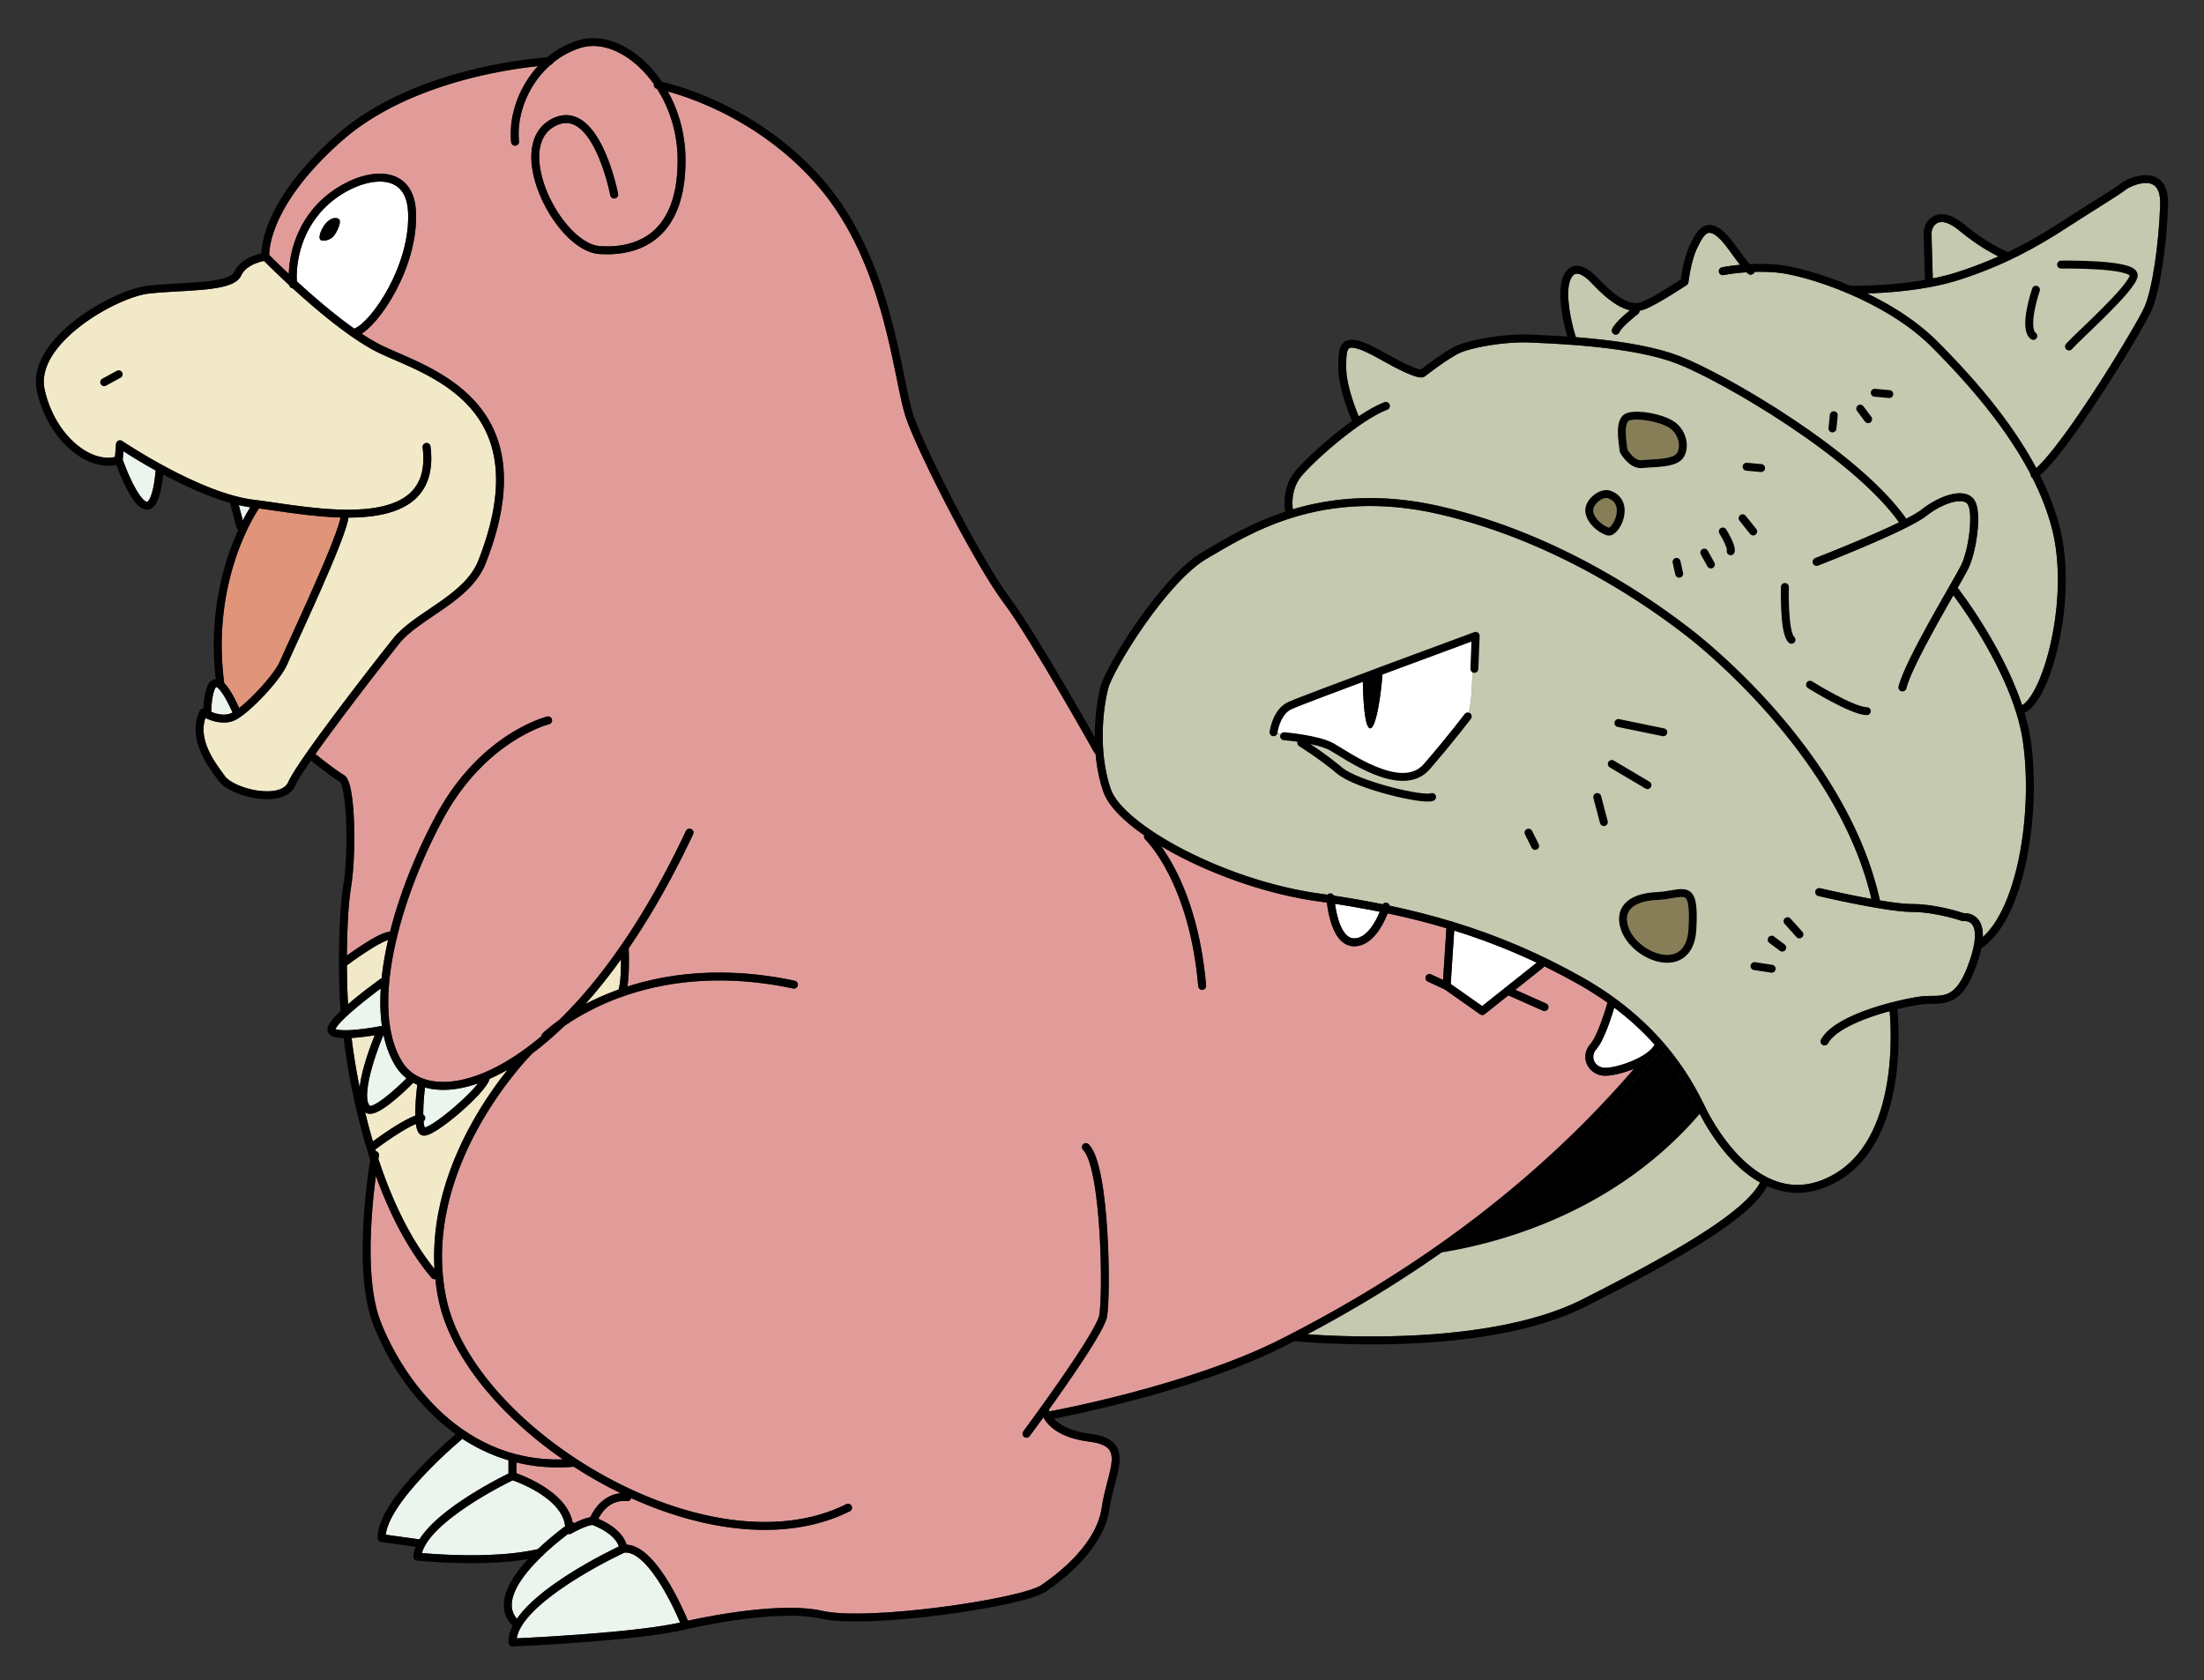 <svg width="278" height="212" xmlns="http://www.w3.org/2000/svg">
  <rect width="100%" height="100%" fill="#333333" stroke="none"/>
  <path
    d="m248.734,116.607c-0.391,-0.474 -1.001,-0.4 -1.021,-0.397a0.514,0.514 0 0 1 -0.24,-0.022c-0.032,-0.012 -3.293,-1.139 -6.334,-1.139c-3.188,0 -11.432,-1.932 -11.781,-2.014a0.5,0.5 0 1 1 0.229,-0.974c0.053,0.012 3.279,0.768 6.462,1.343c-4.102,-17.647 -21.11,-31.438 -23.052,-32.964c-5.593,-4.394 -17.118,-12.26 -31.471,-15.572c-14.185,-3.273 -23.122,1.98 -28.462,5.119l-0.841,0.493c-5.035,2.923 -11.77,13.867 -12.435,16.363c-0.612,2.295 -1.333,7.907 0.323,12.708c1.52,4.408 14.189,11.491 26.262,13.167c0.361,0.05 0.71,0.105 1.066,0.157a0.498,0.498 0 0 1 0.815,0.12c2.135,0.324 4.182,0.686 6.154,1.087a0.5,0.5 0 0 1 0.539,-0.182a0.493,0.493 0 0 1 0.335,0.361a95.169,95.169 0 0 1 7.697,1.956c0.009,0 0.017,-0.004 0.024,-0.003a0.478,0.478 0 0 1 0.229,0.081c5.802,1.763 11.073,4.032 16.317,6.982c10.318,5.804 14.089,13.445 15.509,16.321l0.193,0.391c0.63,1.259 4.033,7.621 9.186,9.159c2.268,0.677 4.606,0.329 6.949,-1.034c7.93,-4.613 7.195,-17.915 6.967,-20.548c-3.127,0.848 -6.773,2.248 -7.778,4.057a0.5,0.5 0 0 1 -0.874,-0.486c1.867,-3.361 10.364,-5.13 12.537,-5.419c0.492,-0.066 0.962,-0.071 1.414,-0.075c1.859,-0.02 3.327,-0.035 4.845,-4.587c0.977,-2.933 0.568,-4.046 0.237,-4.449zm-63.763,-26.059c-1.083,1.583 -5.333,6.583 -6.25,7.083s-5.333,0.583 -9.083,-2.583c0,0 -2.584,-1.083 -3.5,-1.417c-0.917,-0.333 -4.084,-0.75 -4.084,-0.75l-1.25,-0.667s0.5,-1.917 1.417,-2.667c0.917,-0.75 23.417,-9.084 23.417,-9.084s0.416,8.502 -0.667,10.085z"
    fill-rule="evenodd" clip-rule="evenodd" fill="#c4c9af" id="svg_1"/>
  <path
    d="m250.097,118.209c0.031,-0.973 -0.166,-1.73 -0.605,-2.253c-0.613,-0.73 -1.462,-0.763 -1.788,-0.746c-0.574,-0.193 -3.607,-1.161 -6.565,-1.161c-0.959,0 -2.436,-0.191 -4.016,-0.456c-3.924,-17.803 -20.271,-31.393 -23.51,-33.938c-5.658,-4.445 -17.321,-12.405 -31.863,-15.761c-7.636,-1.762 -13.771,-1.115 -18.681,0.354c-0.095,-0.775 -0.168,-2.691 1.117,-4.211c1.819,-2.149 7.439,-7.076 10.796,-8.355a0.5,0.5 0 1 0 -0.356,-0.935c-0.962,0.366 -2.082,1.004 -3.241,1.778c-0.47,-1.125 -1.581,-4.011 -1.581,-6.144c0,-1.144 0,-2.224 0.387,-2.449c0.32,-0.187 1.252,-0.099 3.867,1.384c4.64,2.629 5.283,2.354 5.558,2.235a0.608,0.608 0 0 0 0.17,-0.12c-0.004,0.003 -0.004,0.008 -0.008,0.011c0.03,-0.023 2.97,-2.303 4.396,-2.938c1.456,-0.647 5.562,-1.452 8.94,-1.291l0.553,0.026c3.734,0.172 12.477,0.577 17.791,2.608c5.578,2.133 22.163,11.738 28.076,20.053c-4.041,1.97 -10.493,4.481 -10.578,4.514a0.5,0.5 0 0 0 0.361,0.932c0.459,-0.178 11.264,-4.381 13.629,-6.24c1.629,-1.28 3.524,-2.042 4.608,-1.853c0.313,0.055 0.528,0.183 0.658,0.391c0.666,1.065 0.153,5.658 -0.856,7.678c-0.26,0.521 -0.878,1.604 -1.66,2.975c-2.224,3.896 -5.583,9.783 -6.211,12.294a0.5,0.5 0 1 0 0.97,0.242c0.578,-2.313 3.855,-8.093 5.933,-11.733c1.456,1.957 7.605,10.599 8.754,18.352c1.305,8.801 -0.598,20.768 -5.045,24.757z"
    fill-rule="evenodd" clip-rule="evenodd" fill="#c4c9af" id="svg_2"/>
  <path
    d="m255.054,88.967c-2.432,-7.32 -7.538,-14.053 -8.125,-14.811c0.611,-1.074 1.094,-1.928 1.322,-2.385c1.016,-2.03 1.799,-7.074 0.811,-8.655c-0.281,-0.45 -0.743,-0.742 -1.334,-0.845c-1.386,-0.243 -3.505,0.562 -5.399,2.051c-0.394,0.31 -1.062,0.697 -1.888,1.125c-5.958,-8.506 -22.938,-18.358 -28.625,-20.533c-3.674,-1.405 -8.875,-2.048 -13.042,-2.374c-0.057,-0.172 -0.97,-3.007 -0.97,-5.493c0,-1.294 0.34,-2.265 0.865,-2.473c0.477,-0.188 1.243,0.23 2.104,1.148c1.875,2 3.451,3.106 4.835,3.406c-0.694,0.562 -1.974,1.666 -2.268,2.399a0.5,0.5 0 0 0 0.928,0.372c0.194,-0.486 1.485,-1.632 2.34,-2.29a0.49,0.49 0 0 0 0.187,-0.411c0.237,-0.035 0.468,-0.097 0.694,-0.188c1.695,-0.678 5.114,-2.952 5.259,-3.048a0.499,0.499 0 0 0 0.219,-0.357c0.003,-0.027 0.334,-2.767 1.118,-4.335l0.076,-0.155c0.375,-0.755 0.842,-1.694 1.42,-1.741c0.335,-0.027 1.103,0.213 2.483,2.131a67.94,67.94 0 0 0 1.408,1.9a22.23,22.23 0 0 0 -2.271,0.318a0.5,0.5 0 1 0 0.206,0.979c0.02,-0.004 1.175,-0.241 2.869,-0.354c0.442,0.437 0.595,0.356 0.824,0.225a0.535,0.535 0 0 0 0.229,-0.274a23.68,23.68 0 0 1 2.763,0.079c3.778,0.344 13.704,3.535 19.525,9.356c5.757,5.756 9.901,11.089 12.528,16.135a0.496,0.496 0 0 0 0.088,0.306a0.494,0.494 0 0 0 0.121,0.112c1.102,2.177 1.926,4.303 2.465,6.385c2.294,8.843 -1.155,20.84 -3.765,22.295z"
    fill-rule="evenodd" clip-rule="evenodd" fill="#c4c9af" id="svg_3"/>
  <path
    d="m244.325,43.028c-2.466,-2.466 -5.649,-4.467 -8.814,-6.001c2.725,-0.083 7.466,-0.417 11.444,-1.667c6.063,-1.906 10.465,-4.506 13.622,-6.558l3.916,-2.493c1.737,-1.094 3.11,-1.958 3.624,-2.37c0.439,-0.352 2.298,-1.222 3.397,-0.671c0.681,0.342 1.003,1.215 0.957,2.598c-0.17,5.098 -1.013,10.609 -1.96,12.82c-0.899,2.098 -9.753,16.819 -13.668,20.375c-2.685,-5.038 -6.823,-10.337 -12.518,-16.033z"
    fill-rule="evenodd" clip-rule="evenodd" fill="#c4c9af" id="svg_4"/>
  <path
    d="m212.972,117.188c-0.104,1.918 -0.876,3.038 -2.233,3.24c-1.947,0.289 -4.571,-1.387 -5.298,-3.384c-0.318,-0.875 -0.291,-1.603 0.082,-2.162c0.525,-0.79 1.726,-1.251 3.472,-1.334c0.759,-0.036 1.402,-0.145 1.97,-0.24c0.773,-0.13 1.385,-0.233 1.637,-0.008c0.495,0.443 0.448,2.431 0.37,3.888zm-1.435,-60.054c-0.383,0.67 -2.17,0.77 -3.354,0.835c-0.408,0.023 -0.793,0.044 -1.107,0.083c-0.771,0.096 -1.516,-0.876 -1.789,-1.339l-0.039,-0.295c-0.141,-1.036 -0.433,-3.191 0.345,-3.385c1.196,-0.299 3.739,0.184 4.947,0.938c1.061,0.666 1.545,2.202 0.997,3.163zm-8.602,9.428c-0.869,-0.301 -1.836,-1.154 -1.969,-2.084c-0.052,-0.361 0.217,-0.851 0.668,-1.221c0.41,-0.336 0.891,-0.502 1.17,-0.403c0.82,0.289 1.195,0.893 1.113,1.794c-0.093,1.019 -0.727,1.853 -0.982,1.914z"
    fill-rule="evenodd" clip-rule="evenodd" fill="#877e57" id="svg_5"/>
  <path d="m217.408,34.705z" fill-rule="evenodd" clip-rule="evenodd" fill="#4eb9ef" id="svg_6"/>
  <path
    d="m243.638,29.382c0,-0.438 0.265,-1.027 0.756,-1.257c0.655,-0.307 1.635,0.039 2.757,0.974c2.112,1.76 3.949,2.774 4.914,3.248a50.127,50.127 0 0 1 -5.41,2.058c-0.917,0.288 -1.884,0.521 -2.858,0.718c-0.035,-0.989 -0.159,-4.744 -0.159,-5.741z"
    fill-rule="evenodd" clip-rule="evenodd" fill="#c4c9af" id="svg_7"/>
  <path d="m179.144,46.685a0.494,0.494 0 0 0 -0.158,0.243a0.425,0.425 0 0 1 0.158,-0.243z" fill-rule="evenodd"
        clip-rule="evenodd" fill="#4eb9ef" id="svg_8"/>
  <path
    d="m18.543,63.299c-0.605,0.073 -2.057,-2.45 -3.065,-5.317l0.089,-1.054a72.017,72.017 0 0 0 4.07,2.433c-0.359,3.805 -1.063,3.935 -1.094,3.938zm11.578,0.419c0.494,0.113 0.98,0.205 1.457,0.272c-0.188,0.289 -0.528,0.844 -0.95,1.654l-0.507,-1.926z"
    fill-rule="evenodd" clip-rule="evenodd" fill="#ebf4ed" id="svg_9"/>
  <path
    d="m32.548,64.334a0.498,0.498 0 0 0 0.079,-0.196c0.604,0.081 1.242,0.17 1.929,0.27c2.46,0.357 5.466,0.793 8.386,0.873c-0.303,2.067 -4.316,10.853 -6.289,15.17a146.761,146.761 0 0 0 -1.31,2.905c-0.655,1.571 -3.395,4.566 -5.175,5.959c-0.708,-1.55 -1.317,-2.567 -1.881,-3.122c-1.729,-13.063 4.201,-21.772 4.261,-21.859z"
    fill-rule="evenodd" clip-rule="evenodd" fill="#e0957a" id="svg_10"/>
  <path
    d="m27.275,86.671c0.062,0.011 0.698,0.196 2.058,3.215c-0.027,0.015 -0.059,0.036 -0.085,0.049c-0.854,0.427 -1.908,0.155 -2.604,-0.123c0.029,-1.639 0.35,-3.011 0.631,-3.141z"
    fill-rule="evenodd" clip-rule="evenodd" fill="#ebf4ed" id="svg_11"/>
  <path
    d="m43.757,121.789c0.004,-0.003 0.01,-0.003 0.014,-0.006c1.924,-1.443 4.264,-2.926 5.177,-3.194a40.125,40.125 0 0 0 -0.815,4.833c-0.041,0.015 -0.082,0.027 -0.119,0.054c-1.009,0.725 -2.688,1.968 -4.112,3.21a90.277,90.277 0 0 1 -0.145,-4.897zm11.059,38.31c-3.217,-3.976 -5.495,-9.063 -7.086,-13.901l0.066,-0.394a0.495,0.495 0 0 0 -0.377,-0.57l-0.073,-0.241c0.032,-0.015 0.065,-0.023 0.095,-0.045c0.96,-0.73 3.433,-2.476 5.022,-3.15c0.089,0.611 0.253,1.088 0.528,1.309c0.354,0.283 0.828,0.137 1.154,0.001c1.884,-0.78 7.161,-5.308 7.614,-7.022a24.059,24.059 0 0 0 2.333,-1.195c-3.505,4.393 -9.911,14.049 -9.276,25.208z"
    fill-rule="evenodd" clip-rule="evenodd" fill="#f1e9c8" id="svg_12"/>
  <path
    d="m53.584,142.246c-0.075,-0.143 -0.13,-0.414 -0.161,-0.79a0.501,0.501 0 0 0 0.207,-0.497a0.492,0.492 0 0 0 -0.243,-0.337c-0.008,-0.942 0.065,-2.162 0.219,-3.429c0.881,0.242 1.855,0.344 2.913,0.284c1.156,-0.066 2.437,-0.332 3.813,-0.818c-1.414,1.825 -5.611,5.4 -6.748,5.587z"
    fill-rule="evenodd" clip-rule="evenodd" fill="#ebf4ed" id="svg_13"/>
  <path
    d="m52.381,140.754c-1.812,0.674 -4.563,2.665 -5.337,3.24a79.6,79.6 0 0 1 -0.977,-3.66c0.139,0.099 0.34,0.187 0.619,0.184c1.479,-0.013 4.484,-2.942 5.449,-3.922c0.164,0.09 0.326,0.183 0.501,0.26c-0.139,1.1 -0.289,2.616 -0.255,3.898z"
    fill-rule="evenodd" clip-rule="evenodd" fill="#f1e9c8" id="svg_14"/>
  <path
    d="m46.648,139.514c-1.007,-1.055 0.391,-5.834 1.733,-8.983c0.31,1.458 0.787,2.799 1.498,3.948a5.994,5.994 0 0 0 1.401,1.554c-2.021,2.032 -4.121,3.623 -4.632,3.481z"
    fill-rule="evenodd" clip-rule="evenodd" fill="#ebf4ed" id="svg_15"/>
  <path
    d="m45.369,137.187a78.52,78.52 0 0 1 -1.018,-6.237a27.64,27.64 0 0 0 2.913,-0.34c-0.566,1.381 -1.641,4.243 -1.895,6.577z"
    fill-rule="evenodd" clip-rule="evenodd" fill="#f1e9c8" id="svg_16"/>
  <path
    d="m48.027,124.702c-0.104,1.667 -0.062,3.254 0.151,4.727c-2.704,0.524 -5.339,0.7 -5.854,0.394c0.201,-0.721 2.965,-3.105 5.703,-5.121z"
    fill-rule="evenodd" clip-rule="evenodd" fill="#ebf4ed" id="svg_17"/>
  <path
    d="m47.94,166.541c-1.909,-5.132 -1.093,-13.901 -0.523,-18.203c1.649,4.565 3.916,9.214 7.007,12.867a0.496,0.496 0 0 0 0.494,0.158c0.09,0.867 0.215,1.739 0.397,2.62c1.437,6.907 7.431,14.414 15.691,20.129c-4.996,0.145 -9.061,-1.353 -12.31,-3.536l-0.006,-0.012a0.488,0.488 0 0 0 -0.24,-0.151c-6.903,-4.771 -10.035,-12.593 -10.51,-13.872zm26.511,24.879c-0.639,0.102 -1.422,0.435 -2.021,0.729a0.5,0.5 0 0 0 -0.211,-0.093c-0.69,-3.66 -5.706,-5.704 -7.081,-6.198l0,-1.36c2.226,0.545 4.628,0.761 7.207,0.548c0.013,-0.001 0.021,-0.008 0.033,-0.01a55.396,55.396 0 0 0 5.916,3.346c-2.074,0.204 -3.34,1.882 -3.843,3.038z"
    fill-rule="evenodd" clip-rule="evenodd" fill="#e19c9a" id="svg_18"/>
  <path
    d="m48.672,193.618c0.364,-3.579 6.755,-9.664 9.645,-12.093a22.324,22.324 0 0 0 5.821,2.705l0,1.672c-1.557,0.76 -8.793,4.443 -11.213,8.303l-4.253,-0.587z"
    fill-rule="evenodd" clip-rule="evenodd" fill="#ebf4ed" id="svg_19"/>
  <path
    d="m53.235,195.936c0.88,-3.448 8.296,-7.674 11.436,-9.18c1.017,0.359 6.263,2.383 6.603,5.802a37.232,37.232 0 0 0 -3.431,2.876c-5.174,1.206 -12.579,0.679 -14.608,0.502zm11.333,6.23c0.192,-1.922 1.988,-4.1 3.813,-5.857a0.497,0.497 0 0 0 0.19,-0.185a37.232,37.232 0 0 1 3.098,-2.612c0.13,0.037 0.268,0.039 0.387,-0.031c0.707,-0.411 2.027,-1.052 2.682,-1.091c0.475,0.176 2.803,1.112 3.322,2.711c-1.849,0.88 -9.906,4.886 -12.844,9.122a2.615,2.615 0 0 1 -0.648,-2.057z"
    fill-rule="evenodd" clip-rule="evenodd" fill="#ebf4ed" id="svg_20"/>
  <path
    d="m78.755,195.879c2.646,-0.261 5.78,5.834 7.033,8.819c-5.451,1.226 -17.848,1.863 -20.611,1.992c0.637,-4.002 9.821,-9.073 13.578,-10.811z"
    fill-rule="evenodd" clip-rule="evenodd" fill="#ebf4ed" id="svg_21"/>
  <path
    d="m78.331,121.003c0.006,1.346 -0.052,3.135 -0.327,3.87l-0.001,0.002a33.577,33.577 0 0 0 -4.274,1.882a67.33,67.33 0 0 0 4.602,-5.754z"
    fill-rule="evenodd" clip-rule="evenodd" fill="#f1e9c8" id="svg_22"/>
  <path
    d="m168.389,114.028c1.956,0.301 3.835,0.635 5.652,1.001c-0.557,1.359 -1.705,3.353 -3.237,3.353c-1.512,0 -2.186,-2.651 -2.415,-4.354zm25.446,7.421l-6.883,5.475l-3.965,-2.79l0.439,-6.732a78.61,78.61 0 0 1 10.409,4.047zm8.636,13.266c-0.617,0 -1.149,-0.327 -1.388,-0.853c-0.225,-0.495 -0.128,-1.036 0.264,-1.484c0.967,-1.105 1.89,-3.982 2.265,-5.25a35.484,35.484 0 0 1 5.104,4.661c-0.005,0.008 -0.014,0.013 -0.018,0.021c-0.867,1.589 -4.658,2.905 -6.227,2.905z"
    fill-rule="evenodd" clip-rule="evenodd" fill="#fff" id="svg_23"/>
  <path fill-rule="evenodd" clip-rule="evenodd" fill="#4eb9ef" d="m259.98,33.882z" id="svg_24"/>
  <path
    d="m161.579,168.936c-11.631,5.897 -29.022,9.089 -29.196,9.121c-0.006,0.001 -0.01,0.004 -0.015,0.006a1.352,1.352 0 0 1 -0.062,-0.218c2.797,-3.896 6.967,-9.923 7.322,-11.698c0.437,-2.186 0.435,-19.047 -2.304,-21.785a0.5,0.5 0 0 0 -0.707,0.707c2.258,2.257 2.572,18.168 2.03,20.882c-0.393,1.96 -7.047,11.228 -9.578,14.633a0.501,0.501 0 0 0 0.803,0.597c0.227,-0.305 0.877,-1.183 1.739,-2.374c0.526,1.008 1.954,2.591 5.798,3.071c1.33,0.167 2.16,0.517 2.535,1.07c0.562,0.83 0.196,2.225 -0.267,3.992c-0.252,0.961 -0.537,2.051 -0.702,3.205c-0.601,4.203 -4.477,7.663 -7.621,9.825c-2.467,1.696 -21.791,4.587 -27.605,3.258c-5.312,-1.214 -14.84,0.764 -16.975,1.239c-0.827,-2.004 -4.133,-9.429 -7.741,-9.596c-0.532,-1.789 -2.59,-2.853 -3.561,-3.265c0.412,-0.814 1.509,-2.449 3.612,-2.227a0.496,0.496 0 0 0 0.531,-0.384c10.314,4.678 20.305,5.304 27.578,1.667a0.5,0.5 0 1 0 -0.447,-0.895c-7.288,3.645 -17.475,2.825 -27.948,-2.249c-11.686,-5.66 -20.729,-15.2 -22.505,-23.739c-3.403,-16.368 10.556,-30.57 10.697,-30.711a0.495,0.495 0 0 0 0.112,-0.178a41.517,41.517 0 0 0 3.823,-3.247c3.814,-2.737 13.742,-8.188 29.107,-4.94a0.5,0.5 0 1 0 0.207,-0.978c-8.813,-1.863 -15.893,-0.921 -21.117,0.766c0.297,-1.663 0.194,-4.438 0.18,-4.798c-0.001,-0.021 -0.011,-0.038 -0.014,-0.058c2.746,-4.001 5.49,-8.759 8.133,-14.375a0.5,0.5 0 1 0 -0.904,-0.426c-5.263,11.182 -10.889,18.92 -16.104,23.949c-1.271,0.904 -1.937,1.55 -1.964,1.577a0.493,0.493 0 0 0 -0.142,0.332c-4.548,3.846 -8.682,5.604 -11.848,5.785c-2.596,0.148 -4.631,-0.749 -5.731,-2.526c-4.184,-6.757 -0.246,-20.633 5.181,-30.666c5.318,-9.83 13.262,-11.898 13.347,-11.919a0.499,0.499 0 1 0 -0.238,-0.97c-0.342,0.083 -8.445,2.17 -13.987,12.414c-2.474,4.572 -4.586,9.754 -5.843,14.742c-1.22,0.054 -3.988,1.948 -5.431,2.996c0.02,-3.22 0.177,-6.573 0.54,-8.751c0.562,-3.375 0.706,-13.091 -0.912,-14.016c-0.954,-0.545 -2.999,-2.171 -3.596,-2.649c3.2,-4.53 8.432,-11.263 10.571,-13.938c1.021,-1.276 2.63,-2.365 4.333,-3.519c2.664,-1.803 5.42,-3.669 6.575,-6.611c7.304,-18.592 -4.65,-23.778 -11.072,-26.564a53.726,53.726 0 0 1 -2.008,-0.901c-0.809,-0.393 -1.678,-0.914 -2.57,-1.505c2.714,-1.708 7.172,-8.818 6.852,-15.403c-0.146,-2.984 -1.647,-4.109 -2.881,-4.527c-3.151,-1.067 -7.645,1.277 -10.001,4.062c-2.615,3.092 -3.112,6.472 -3.163,8.322a112.556,112.556 0 0 1 -2.463,-2.379c-0.002,-1.003 0.406,-6.668 9.173,-14.412c8.041,-7.104 20.518,-8.973 24.737,-9.416c-2.507,2.731 -3.722,6.473 -3.399,9.592a0.499,0.499 0 1 0 0.994,-0.102c-0.331,-3.2 1.099,-7.115 3.98,-9.646a0.49,0.49 0 0 0 0.311,-0.273a10.327,10.327 0 0 1 3.523,-1.884c1.92,-0.582 4.143,-0.038 6.26,1.533c1.003,0.744 2.027,1.777 2.938,3.06l-0.001,0.004a0.499,0.499 0 0 0 0.396,0.582c1.495,2.32 2.595,5.367 2.595,9.01c0,4.016 -0.976,6.967 -2.901,8.772c-2.067,1.939 -4.894,2.192 -6.899,2.062c-2.751,-0.177 -6.34,-4.579 -7.384,-9.057c-0.391,-1.676 -0.701,-4.685 1.601,-6.01c0.905,-0.521 1.729,-0.599 2.519,-0.237c3.104,1.421 4.561,8.823 4.574,8.897a0.501,0.501 0 0 0 0.982,-0.188c-0.062,-0.325 -1.568,-7.982 -5.14,-9.618c-1.09,-0.5 -2.245,-0.406 -3.435,0.278c-2.091,1.204 -2.847,3.793 -2.075,7.104c1.038,4.454 4.805,9.603 8.293,9.828c3.16,0.204 5.805,-0.602 7.648,-2.331c2.135,-2.001 3.217,-5.198 3.217,-9.501c0,-3.099 -0.801,-6.114 -2.218,-8.671c3.311,0.917 11.986,3.943 18.841,11.832c6.58,7.574 8.646,17.693 10.015,24.389c0.449,2.201 0.805,3.94 1.225,5.118c1.615,4.523 8.668,18.372 12.238,23.131c3.439,4.586 11.383,18.801 11.463,18.944a0.49,0.49 0 0 0 0.162,0.167c0.139,1.58 0.435,3.205 0.969,4.752c0.596,1.73 2.489,3.649 5.169,5.502a0.5,0.5 0 0 0 0.127,0.532l-0.001,0c0.056,0.052 5.546,5.396 6.679,18.513a0.5,0.5 0 0 0 0.997,-0.086c-0.836,-9.669 -3.916,-15.167 -5.697,-17.611c5.419,3.222 12.964,6.034 19.797,6.982c0.383,0.053 0.752,0.111 1.129,0.167c0.186,1.572 0.902,5.505 3.439,5.505c2.332,0 3.703,-2.798 4.229,-4.148a94.547,94.547 0 0 1 7.412,1.869l-0.426,6.52l-1.506,-0.695a0.5,0.5 0 1 0 -0.418,0.909l2.125,0.981l4.463,3.141a0.501,0.501 0 0 0 0.6,-0.018l2.974,-2.366l4.345,1.931a0.5,0.5 0 1 0 0.406,-0.913l-3.869,-1.72l3.478,-2.766a0.488,0.488 0 0 0 0.146,-0.209a84.957,84.957 0 0 1 4.298,2.253a41.172,41.172 0 0 1 3.694,2.344c-0.371,1.32 -1.316,4.262 -2.158,5.225c-0.652,0.745 -0.811,1.701 -0.422,2.556c0.396,0.875 1.299,1.44 2.298,1.44c0.876,0 2.281,-0.323 3.632,-0.877c-11.685,13.564 -26.646,25.031 -44.525,34.097z"
    fill-rule="evenodd" clip-rule="evenodd" fill="#e19c9a" id="svg_25"/>
  <path
    d="m36.346,98.682c-0.34,0.776 -1.276,1.033 -2.002,1.112c-2.259,0.246 -5.22,-0.843 -5.969,-1.873l-0.184,-0.252c-1.282,-1.751 -3.179,-4.347 -2.286,-7.086c0.81,0.378 2.41,0.936 3.789,0.247c1.736,-0.868 5.688,-4.968 6.571,-7.088c0.182,-0.436 0.674,-1.512 1.296,-2.874c2.976,-6.512 6.135,-13.554 6.385,-15.576c3.439,-0.01 6.656,-0.59 8.585,-2.484c1.529,-1.501 2.124,-3.684 1.769,-6.487a0.499,0.499 0 1 0 -0.992,0.126c0.318,2.512 -0.165,4.359 -1.478,5.648c-3.385,3.323 -11.657,2.121 -17.131,1.325a110.19,110.19 0 0 0 -2.67,-0.367c-6.798,-0.809 -16.515,-7.351 -16.612,-7.417a0.498,0.498 0 0 0 -0.778,0.373l-0.136,1.626c-1.083,0.254 -2.343,0.032 -3.603,-0.687c-2.519,-1.436 -4.54,-4.439 -5.275,-7.837c-0.321,-1.489 0.11,-3.08 1.285,-4.728c2.775,-3.893 8.932,-6.994 11.786,-7.336c1.144,-0.137 2.487,-0.213 3.786,-0.286c3.872,-0.217 7.216,-0.405 7.942,-2.003c0.58,-1.275 2.271,-1.715 2.875,-1.835a108.93,108.93 0 0 0 3.186,3.06a0.49,0.49 0 0 0 0.424,0.388c3.062,2.8 7.397,6.456 10.843,8.129c0.602,0.293 1.304,0.597 2.046,0.919c6.542,2.838 17.491,7.588 10.54,25.281c-1.043,2.653 -3.667,4.431 -6.205,6.149c-1.769,1.197 -3.438,2.328 -4.553,3.721c-1.927,2.409 -11.982,15.251 -13.234,18.112z"
    fill-rule="evenodd" clip-rule="evenodd" fill="#f1e9c8" id="svg_26"/>
  <path
    d="m185.638,80.465s-5.543,2.053 -11.237,4.212c-0.146,2.651 -0.82,7.334 -1.597,7.205c-0.73,-0.122 -0.883,-4.109 -0.911,-6.25c-4.879,1.864 -9.277,3.594 -9.672,3.917c-0.917,0.75 -1.417,2.667 -1.417,2.667l1.25,0.667s3.167,0.417 4.084,0.75c0.916,0.333 3.5,1.417 3.5,1.417c3.75,3.167 8.166,3.083 9.083,2.583s5.167,-5.5 6.25,-7.083s0.667,-10.085 0.667,-10.085z"
    fill-rule="evenodd" clip-rule="evenodd" fill="#fff" id="svg_27"/>
  <path
    d="m172.804,91.882c0.776,0.129 1.45,-4.553 1.597,-7.205c-0.839,0.318 -1.68,0.638 -2.508,0.955c0.028,2.141 0.181,6.128 0.911,6.25zm41.595,48.639a6.206,6.206 0 0 0 -0.042,-0.082l-0.195,-0.396c-0.8,-1.619 -2.178,-4.389 -4.77,-7.471a4.394,4.394 0 0 1 -0.809,0.848c-0.018,0.039 -0.032,0.079 -0.061,0.114c-7.52,9.102 -16.48,17.288 -26.757,24.488c7.428,-1.191 21.967,-5.058 32.634,-17.501z"
    fill-rule="evenodd" clip-rule="evenodd" id="svg_28"/>
  <path
    d="m214.399,140.521c-10.667,12.443 -25.206,16.311 -32.633,17.501a160.364,160.364 0 0 1 -16.86,10.308c5.154,0.365 23.614,1.206 34.673,-4.394c10.403,-5.268 20.263,-10.686 22.421,-14.757c-4.108,-2.307 -6.757,-6.989 -7.601,-8.658z"
    fill-rule="evenodd" clip-rule="evenodd" fill="#c4c9af" id="svg_29"/>
  <path
    d="m51.472,26.74c-0.096,-1.944 -0.836,-3.165 -2.203,-3.628c-2.416,-0.818 -6.499,0.903 -8.916,3.761c-2.957,3.494 -2.975,7.48 -2.911,8.618c2.055,1.884 4.71,4.182 7.261,5.982c0.024,-0.016 0.044,-0.038 0.071,-0.049c2.167,-0.93 7.024,-8 6.698,-14.684zm-9.418,3.079c-0.5,0.563 -1.5,0.688 -1.688,0.375c-0.188,-0.312 0.103,-1.108 0.438,-1.625c0.812,-1.25 1.75,-1.188 2,-0.875c0.25,0.313 -0.25,1.563 -0.75,2.125z"
    fill-rule="evenodd" clip-rule="evenodd" fill="#fff" id="svg_30"/>
  <path
    d="m40.804,28.57c-0.335,0.516 -0.625,1.312 -0.438,1.625c0.188,0.313 1.188,0.188 1.688,-0.375c0.5,-0.562 1,-1.812 0.75,-2.125c-0.25,-0.313 -1.187,-0.375 -2,0.875z"
    fill-rule="evenodd" clip-rule="evenodd" id="svg_31"/>
  <path
    d="m77.471,24.549s-2.333,-12.167 -7.833,-9s0.833,15.667 6,16c5.166,0.333 10.333,-2 10.333,-11.333s-7.333,-16.334 -12.833,-14.667s-8.667,7.5 -8.167,12.333m4.333,-10.166s-16.499,0.833 -26.5,9.666c-10,8.833 -9.333,15 -9.333,15s-2.667,0.333 -3.5,2.167c-0.833,1.833 -7.167,1.5 -11.333,2c-4.167,0.5 -14.833,6.5 -13.5,12.667c1.333,6.167 6.333,10 9.833,8.833m0,0l0.167,-2m0,0s9.833,6.666 16.833,7.5s23.333,4.667 21.833,-7.166m-20.333,-24.001s8.667,8.833 14.5,11.667s20.768,6.638 12.833,26.833c-1.833,4.667 -8.166,6.667 -10.833,10s-12,15.333 -13.167,18c-1.166,2.667 -7.5,1.167 -8.833,-0.667c-1.333,-1.833 -3.833,-5 -2.333,-8.333c0,0 2.166,1.333 3.833,0.5c1.667,-0.833 5.5,-4.833 6.333,-6.833c0.834,-2 7.667,-16.334 7.667,-18.5m-11.333,-1s-6.167,8.833 -4.334,22.333m-1.666,3.666s0,-8.5 3.666,-0.333m-14.833,-31.666s4.167,12 5.167,1.333m9.333,3.833l0.834,3.167m-17.167,-18.166l1.833,-1m24.334,48.166s2.666,2.167 3.833,2.833c1.166,0.667 1.333,9.5 0.667,13.5c-0.667,4 -0.667,12 -0.334,16m25.667,-36.833s-8.167,2 -13.667,12.167c-5.5,10.166 -9.5,24.167 -5.167,31.166c4.334,7 22,2 36.667,-29.166m-43.5,16.333s4.667,-3.5 5.833,-3.333m-0.999,5.833s-6.501,4.667 -6.501,6s6.667,0 6.667,0m-0.5,0.333s-3.419,7.915 -1.667,9.667c1,1 5.667,-3.833 5.667,-3.833m1.167,0.833s-0.667,5.167 0.166,5.833c0.834,0.667 7.834,-5.333 8,-6.833m-17.499,-5.334s1.833,19.5 10.999,30.333m-7.666,-16.333s4.166,-3.167 6,-3.5m-5.834,4.667s-2.5,13.833 0.167,21s10.667,19 24.833,17.833m-5.666,-51.833s-14.334,14.333 -10.834,31.167s33.5,35.167 51.167,26.333m-42.333,-6.166l0,2.167m0,-0.001s7.333,2.333 7.166,6.833c0,0 2,-1.167 3,-1.167c0,0 1.167,-3.333 4.334,-3m-14.5,-2.666s-11.667,5.5 -12,10.167c0,0 9.333,1 15.5,-0.5m-9.834,-15s-10.333,8.5 -10.166,13.167m0,-0.001l4.833,0.667m21.833,-2.833s3.5,1.167 3.834,3.5c0,0 -14.167,6.5 -14,11.833c0,0 16,-0.666 21.833,-2.166c0,0 -4,-10.167 -7.833,-9.667m-6.5,-2.833s-11.334,7.833 -7.167,12.167m21.5,0.333s11.334,-2.667 17.167,-1.333s25.333,-1.5 28,-3.333c2.666,-1.833 7.166,-5.5 7.833,-10.167s3.333,-8.167 -2,-8.833s-5.667,-3.5 -5.667,-3.5m-2.333,2.999s9.167,-12.333 9.667,-14.833s0.333,-18.833 -2.167,-21.334m-4.5,33.834s17.5,-3.167 29.333,-9.167c11.834,-6 30.5,-17 46.334,-36.167m-44.667,35.5s23.167,2.333 36.333,-4.333c13.167,-6.667 21.167,-11.5 22.834,-15.333m16.166,-22s2,16.166 -7.166,21.5c-9.167,5.333 -15.5,-5.667 -16.834,-8.333c-1.333,-2.666 -4.833,-10.5 -15.5,-16.5c-10.666,-6 -21,-8.833 -33,-10.5c-12,-1.666 -25,-8.666 -26.666,-13.5c-1.667,-4.833 -1,-10.5 -0.334,-13c0.667,-2.5 7.5,-13.667 12.667,-16.667s14.5,-9.167 29.667,-5.667c15.166,3.5 27,12 31.666,15.667c4.667,3.667 19.667,17 23.334,33.667m-50.667,-29.334l0.167,-4.167m0,0s-22.167,8.167 -23.5,8.834c-1.334,0.666 -1.834,2.333 -2,3.333m1.333,0.5s4.167,0.333 6,1.333c1.833,1 8.833,6.167 12,2.5s5.167,-6.333 5.167,-6.333m-21,3.333s2.666,1.667 4.833,3.5c2.167,1.833 10.667,3.833 11.667,3.333m23.5,-9.333l5.666,1.167m-6.5,4l4.5,2.667m-6.333,1.5l0.833,3.166m-9.5,1.334l0.834,1.667m11.333,10.499c-0.856,-2.354 0.5,-4 4,-4.167s4.833,-2 4.5,4.167c-0.333,6.167 -7.167,3.667 -8.5,0m16.333,4.667l2.167,0.333m0,-3.666l1.333,1m0.667,-3.334l1.5,1.667m-59.167,-4.667s0.334,5.667 3,5.667c2.667,0 4,-4.5 4,-4.5m8.167,2.333l-0.5,7.667l4.5,3.167l7.333,-5.834m-4,3.334l4.5,2m-14.5,-3.667l2.167,1m20.833,2s-1.166,4.333 -2.333,5.667c-1.167,1.333 -0.167,3.166 1.5,3.166s5.667,-1.333 6.667,-3.166m20.333,-19.501s8.5,2 11.667,2c3.166,0 6.5,1.167 6.5,1.167s3.333,-0.5 1.333,5.5s-4.167,4.667 -6.667,5c-2.5,0.333 -10.5,2.167 -12.166,5.167m-67.5,-66.667s-0.667,-2.833 1.166,-5c1.834,-2.167 7.5,-7.167 11,-8.5m-3.666,2s-1.834,-4 -1.834,-6.833s0,-4.333 5,-1.5c5,2.834 5.167,2.167 5.167,2.167s3,-2.333 4.5,-3s5.667,-1.5 9.167,-1.333c3.5,0.167 12.833,0.5 18.5,2.666c5.666,2.167 22.666,12 28.5,20.5m-11,5s11.166,-4.333 13.5,-6.167c2.333,-1.833 5.166,-2.667 6,-1.333c0.833,1.333 0.166,6.167 -0.834,8.167s-7,11.833 -7.833,15.167m-11.667,-0.334s5.334,3.333 7.167,3.333m-10.333,-15.666s-0.167,5.833 0.833,6.666m-14.5,-9.833l0.333,1.5m3.167,-2.667l0.833,1.5m1.5,-4.166s1.167,1.833 1,2.5m1.5,-4.167l1.334,1.667m-16.334,-10.167s1,1.833 2.334,1.667c1.333,-0.167 4.166,0 4.833,-1.167s0.167,-3 -1.167,-3.833c-1.333,-0.833 -4,-1.333 -5.333,-1c-1.333,0.333 -0.833,3 -0.667,4.333m-1.833,5.5c-0.994,-0.351 -2.667,1 -2.5,2.167c0.167,1.167 1.333,2.166 2.333,2.5c1,0.333 3,-3.667 0.167,-4.667m43.5,12s7.833,10 9.166,19c1.334,9 -0.666,22.333 -5.999,25.833m-51.334,-76.499s-1,-3 -1,-5.667s1.334,-4.333 3.834,-1.667c2.5,2.667 4.5,3.834 6.166,3.167c1.667,-0.667 5.167,-3 5.167,-3s0.333,-2.833 1.167,-4.5c0.833,-1.667 1.833,-4 4.833,0.167s2.333,2.667 2.333,2.667m-14.5,5.333s-2.166,1.666 -2.5,2.5m13.5,-7.5s3.167,-0.667 6.834,-0.333c3.666,0.333 13.833,3.5 19.833,9.5c6,6 13,14.167 15.333,23.167c2.334,9 -1.166,22 -4.333,23m-23.667,-37.168l-0.166,1.667m3.5,-2.5l1,1.333m0.833,-3.333l1.833,0.167m-18,9.166l1.834,0.167m11.166,-22.5s7.667,0.167 13.5,-1.667c5.834,-1.833 10.167,-4.333 13.5,-6.5c3.334,-2.167 6.667,-4.167 7.5,-4.833c0.834,-0.667 5.334,-2.667 5.167,2.333c-0.167,5 -1,10.667 -2,13s-10.667,18.333 -14.333,21m0.166,-23.333s-1.666,4.833 -0.333,5.833m3.5,-9s9.166,-0.167 9.166,1.333s-7.166,7.833 -8.166,9m-17.667,-8.333s-0.166,-4.833 -0.166,-6c0,-1.167 1.333,-3.167 4.333,-0.667s5.5,3.5 5.5,3.5m-108.167,73.334s5.667,5.333 6.834,18.833m-13.167,-29.667s-8,-14.333 -11.5,-19c-3.5,-4.666 -10.499,-18.333 -12.167,-22.999c-1.666,-4.667 -2.5,-19.5 -11.333,-29.667s-20.5,-12.333 -20.5,-12.333m-46,25.166s-0.667,-5 3,-9.333s11.667,-6.667 12,0.167c0.333,6.833 -4.667,14.167 -7,15.167m23.833,88.832s10.834,-10.833 31.334,-6.5m-21.334,-4.5s0.167,4 -0.333,5.333"
    fill="none" stroke="#000" stroke-linecap="round" stroke-linejoin="round" stroke-miterlimit="2.613" id="svg_32"/>
</svg>
